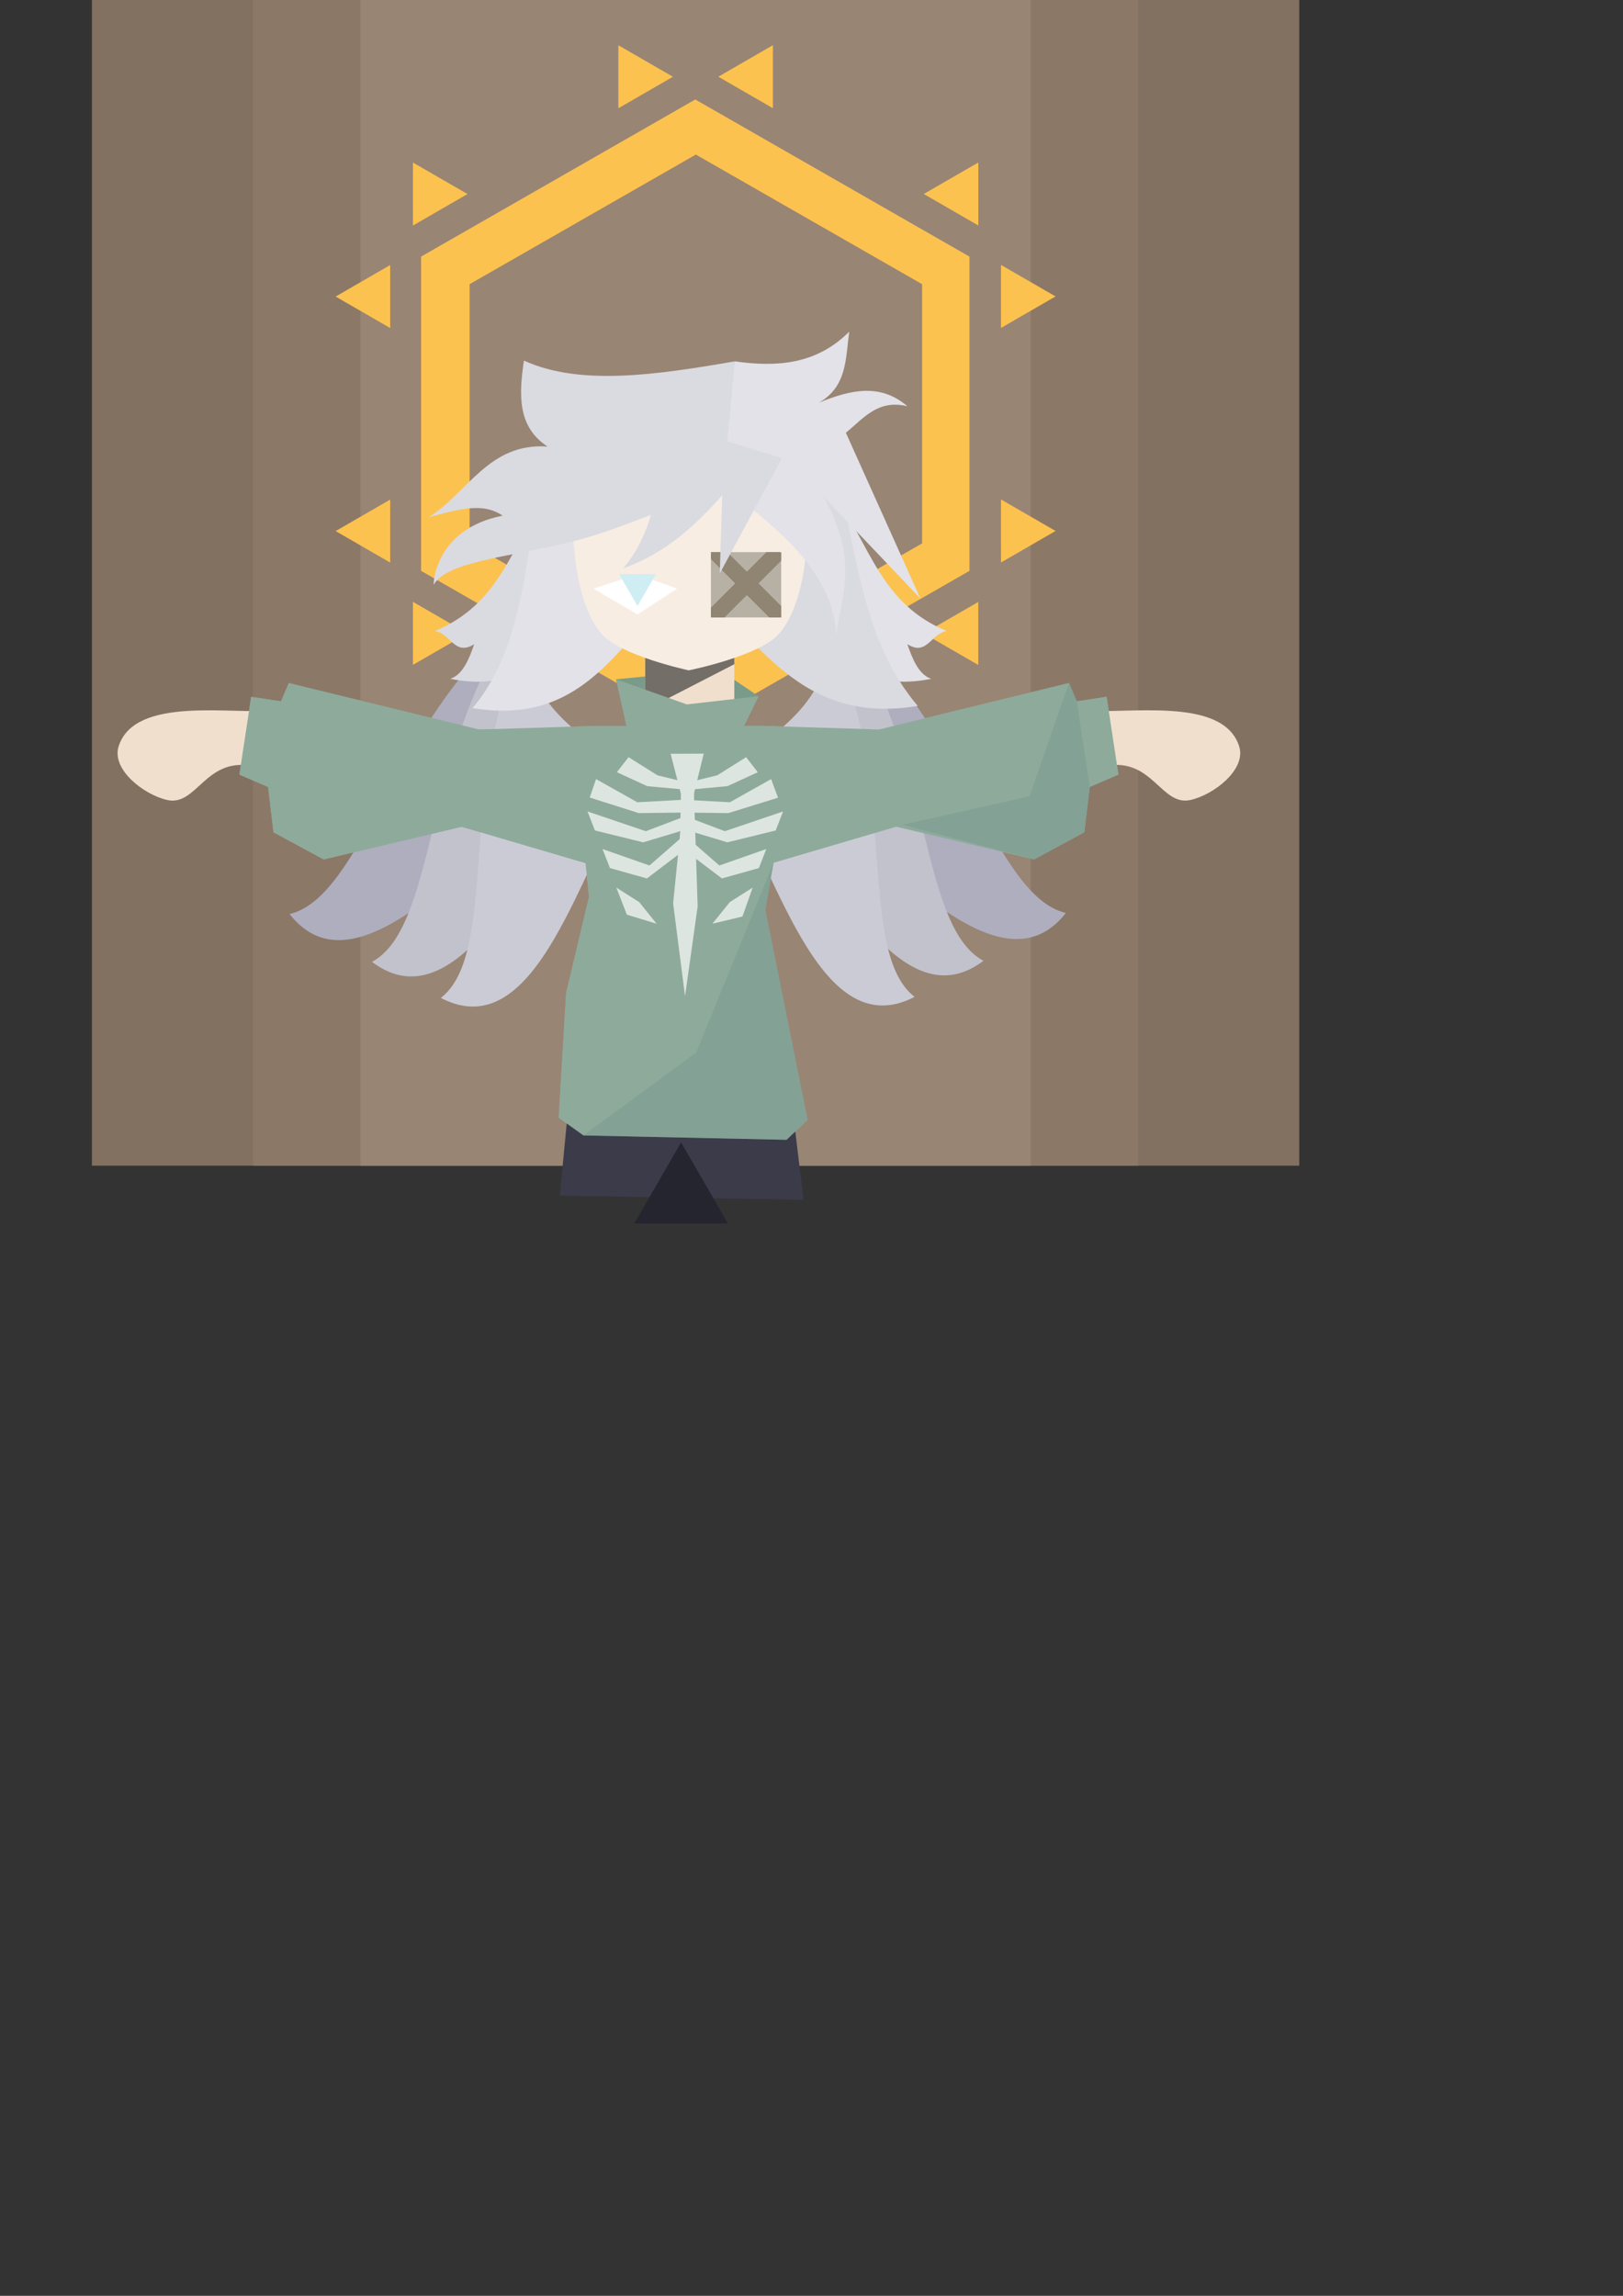 <?xml version="1.0" encoding="UTF-8" standalone="no"?>
<!-- Created with Inkscape (http://www.inkscape.org/) -->

<svg
   xmlns:dc="http://purl.org/dc/elements/1.1/"
   xmlns:cc="http://creativecommons.org/ns#"
   xmlns:rdf="http://www.w3.org/1999/02/22-rdf-syntax-ns#"
   xmlns:svg="http://www.w3.org/2000/svg"
   xmlns="http://www.w3.org/2000/svg"
   xmlns:sodipodi="http://sodipodi.sourceforge.net/DTD/sodipodi-0.dtd"
   xmlns:inkscape="http://www.inkscape.org/namespaces/inkscape"
   width="210mm"
   height="297mm"
   viewBox="0 0 210 297"
   version="1.1"
   id="svg8"
   inkscape:version="0.92.4 (5da689c313, 2019-01-14)"
   sodipodi:docname="drawing-1.svg">
  <rect x="0" y="0" width="210" height="297" fill="#333333" stroke="none"/>
  <defs
     id="defs2" />
  <sodipodi:namedview
     id="base"
     pagecolor="#ffffff"
     bordercolor="#666666"
     borderopacity="1.0"
     inkscape:pageopacity="0.0"
     inkscape:pageshadow="2"
     inkscape:zoom="0.98994949"
     inkscape:cx="197.40612"
     inkscape:cy="719.10535"
     inkscape:document-units="mm"
     inkscape:current-layer="layer2"
     showgrid="false"
     inkscape:window-width="2467"
     inkscape:window-height="1413"
     inkscape:window-x="84"
     inkscape:window-y="-9"
     inkscape:window-maximized="1"
     showguides="false" />
  <g
     inkscape:label="Layer 1"
     inkscape:groupmode="layer"
     id="layer1"
     style="display:inline" />
  <g
     inkscape:groupmode="layer"
     id="layer3"
     inkscape:label="Layer 3"
     style="display:inline" />
  <g
     inkscape:groupmode="layer"
     id="layer2"
     inkscape:label="Layer 2"
     style="display:inline">
    <rect
       style="fill:#827060;fill-rule:evenodd;stroke-width:0.265;fill-opacity:1"
       id="rect1234"
       width="156.219"
       height="159.426"
       x="11.893"
       y="-8.623"
       inkscape:export-xdpi="487.77667"
       inkscape:export-ydpi="487.77667" />
    <rect
       style="display:inline;fill:#8c7867;fill-opacity:1;fill-rule:evenodd;stroke-width:0.265"
       id="rect1234-4"
       width="114.525"
       height="159.426"
       x="32.741"
       y="-8.623" />
    <rect
       style="display:inline;fill:#998574;fill-opacity:1;fill-rule:evenodd;stroke-width:0.265"
       id="rect1234-4-3"
       width="86.729"
       height="159.426"
       x="46.639"
       y="-8.623" />
    <path
       sodipodi:type="star"
       style="opacity:1;fill:#fcc24f;fill-opacity:1;fill-rule:nonzero;stroke:none;stroke-width:5.264;stroke-linecap:square;stroke-linejoin:round;stroke-miterlimit:4;stroke-dasharray:none;stroke-dashoffset:44.031;stroke-opacity:1;paint-order:fill markers stroke"
       id="path1271"
       sodipodi:sides="6"
       sodipodi:cx="89.690125"
       sodipodi:cy="13.764228"
       sodipodi:r1="44.773865"
       sodipodi:r2="38.775303"
       sodipodi:arg1="-1.5707963"
       sodipodi:arg2="-1.0471976"
       inkscape:flatsided="true"
       inkscape:rounded="0"
       inkscape:randomized="0"
       d="m 89.69,-31.01 38.775,22.387 0,44.774 -38.775,22.387 -38.775,-22.387 1e-6,-44.774 z"
       inkscape:transform-center-x="2.5367493e-06"
       transform="matrix(0.915,0,0,0.908,7.895,41.026)" />
    <path
       style="display:inline;opacity:1;fill:#aeaebe;fill-opacity:1;fill-rule:nonzero;stroke:none;stroke-width:4.8;stroke-linecap:square;stroke-linejoin:round;stroke-miterlimit:4;stroke-dasharray:none;stroke-dashoffset:44.031;stroke-opacity:1;paint-order:fill markers stroke"
       inkscape:transform-center-x="4.1893668"
       inkscape:transform-center-y="-3.1443082"
       d="m 72.004,103.02 c -2.567,-7.208 -8.798,-12.887 -5.508,-22.538 -15.606,13.039 -19.702,35.549 -29.031,37.766 8.785,11.195 23.73,-8.51 34.539,-15.229 z"
       id="path1475-8-5-8"
       inkscape:connector-curvature="0"
       sodipodi:nodetypes="cccc" />
    <path
       sodipodi:type="star"
       style="display:inline;opacity:1;fill:#998574;fill-opacity:1;fill-rule:nonzero;stroke:none;stroke-width:6.386;stroke-linecap:square;stroke-linejoin:round;stroke-miterlimit:4;stroke-dasharray:none;stroke-dashoffset:44.031;stroke-opacity:1;paint-order:fill markers stroke"
       id="path1271-4"
       sodipodi:sides="6"
       sodipodi:cx="89.690125"
       sodipodi:cy="13.764228"
       sodipodi:r1="44.773865"
       sodipodi:r2="38.775303"
       sodipodi:arg1="-1.5707963"
       sodipodi:arg2="-1.0471976"
       inkscape:flatsided="true"
       inkscape:rounded="0"
       inkscape:randomized="0"
       d="m 89.69,-31.01 38.775,22.387 0,44.774 -38.775,22.387 -38.775,-22.387 1e-6,-44.774 z"
       inkscape:transform-center-x="2.1623743e-06"
       transform="matrix(0.755,0,0,0.749,22.321,43.222)" />
    <path
       style="display:inline;opacity:1;fill:#c2c2cd;fill-opacity:1;fill-rule:nonzero;stroke:none;stroke-width:4.8;stroke-linecap:square;stroke-linejoin:round;stroke-miterlimit:4;stroke-dasharray:none;stroke-dashoffset:44.031;stroke-opacity:1;paint-order:fill markers stroke"
       inkscape:transform-center-x="2.3965923"
       inkscape:transform-center-y="-1.9442003"
       d="m 77.603,100.851 c -4.331,-6.308 -11.81,-10.197 -11.108,-20.369 -11.737,16.607 -9.919,39.414 -18.365,43.952 11.364,8.565 20.751,-14.315 29.473,-23.583 z"
       id="path1475-8-8"
       inkscape:connector-curvature="0"
       sodipodi:nodetypes="cccc" />
    <path
       sodipodi:type="star"
       style="display:inline;opacity:1;fill:#fcc24f;fill-opacity:1;fill-rule:nonzero;stroke:none;stroke-width:4.8;stroke-linecap:square;stroke-linejoin:round;stroke-miterlimit:4;stroke-dasharray:none;stroke-dashoffset:44.031;stroke-opacity:1;paint-order:fill markers stroke"
       id="path1288-6-3-0"
       sodipodi:sides="3"
       sodipodi:cx="67.374252"
       sodipodi:cy="23.061756"
       sodipodi:r1="4.7076631"
       sodipodi:r2="4.0769558"
       sodipodi:arg1="-2.3561945"
       sodipodi:arg2="-1.3089969"
       inkscape:flatsided="true"
       inkscape:rounded="0"
       inkscape:randomized="0"
       d="m 64.045,19.733 7.876,2.11 -5.766,5.766 z"
       transform="rotate(-165,99.675,48.763)"
       inkscape:transform-center-x="10.677836"
       inkscape:transform-center-y="9.0714274" />
    <path
       style="display:inline;opacity:1;fill:#8eaa9b;fill-opacity:1;fill-rule:nonzero;stroke:none;stroke-width:11.265;stroke-linecap:square;stroke-linejoin:round;stroke-miterlimit:4;stroke-dasharray:none;stroke-dashoffset:44.031;stroke-opacity:1;paint-order:fill markers stroke"
       d="m 138.314,88.36 -24.586,6.012 -15.026,-0.469 -21.72,0.005 -15.027,0.469 -24.585,-6.012 -1.009,2.366 -3.862,-0.586 -1.527,10.062 3.716,1.603 0.7,5.86 6.491,3.51 17.847,-4.228 16.037,4.718 0.446,4.365 -2.958,12.409 -0.963,16.156 3.201,2.288 26.279,0.567 2.712,-2.569 -3.828,-19.062 -1.636,-8.146 1.077,-6.061 15.864,-4.667 17.848,4.228 6.491,-3.51 0.7,-5.86 3.716,-1.603 -1.527,-10.062 -3.862,0.586 z"
       id="path853-2"
       inkscape:connector-curvature="0" />
    <path
       style="display:inline;opacity:1;fill:#cbcbd6;fill-opacity:1;fill-rule:nonzero;stroke:none;stroke-width:4.8;stroke-linecap:square;stroke-linejoin:round;stroke-miterlimit:4;stroke-dasharray:none;stroke-dashoffset:44.031;stroke-opacity:1;paint-order:fill markers stroke"
       inkscape:transform-center-x="1.1551483"
       inkscape:transform-center-y="-0.97260028"
       d="m 82.201,100.962 c -5.315,-5.503 -13.336,-8.101 -14.327,-18.249 -8.825,18.321 -3.256,40.513 -10.835,46.386 12.625,6.565 18.094,-17.554 25.162,-28.138 z"
       id="path1475-80"
       inkscape:connector-curvature="0"
       sodipodi:nodetypes="cccc" />
    <path
       style="display:inline;opacity:1;fill:#aeaebe;fill-opacity:1;fill-rule:nonzero;stroke:none;stroke-width:4.8;stroke-linecap:square;stroke-linejoin:round;stroke-miterlimit:4;stroke-dasharray:none;stroke-dashoffset:44.031;stroke-opacity:1;paint-order:fill markers stroke"
       inkscape:transform-center-x="-4.1893658"
       inkscape:transform-center-y="-3.1443082"
       d="m 103.374,102.882 c 2.567,-7.208 8.798,-12.887 5.508,-22.538 15.606,13.039 19.702,35.549 29.031,37.766 -8.785,11.195 -23.73,-8.51 -34.539,-15.229 z"
       id="path1475-8-5"
       inkscape:connector-curvature="0"
       sodipodi:nodetypes="cccc" />
    <path
       style="display:inline;opacity:1;fill:#c2c2cd;fill-opacity:1;fill-rule:nonzero;stroke:none;stroke-width:4.8;stroke-linecap:square;stroke-linejoin:round;stroke-miterlimit:4;stroke-dasharray:none;stroke-dashoffset:44.031;stroke-opacity:1;paint-order:fill markers stroke"
       inkscape:transform-center-x="-2.3965908"
       inkscape:transform-center-y="-1.9442003"
       d="m 97.774,100.713 c 4.331,-6.308 11.81,-10.197 11.108,-20.369 11.737,16.607 9.919,39.414 18.365,43.952 -11.364,8.565 -20.751,-14.315 -29.473,-23.583 z"
       id="path1475-8"
       inkscape:connector-curvature="0"
       sodipodi:nodetypes="cccc" />
    <path
       style="opacity:1;fill:#cbcbd6;fill-opacity:1;fill-rule:nonzero;stroke:none;stroke-width:4.8;stroke-linecap:square;stroke-linejoin:round;stroke-miterlimit:4;stroke-dasharray:none;stroke-dashoffset:44.031;stroke-opacity:1;paint-order:fill markers stroke"
       inkscape:transform-center-x="-1.1551463"
       inkscape:transform-center-y="-0.97260028"
       d="m 93.177,100.824 c 5.315,-5.503 13.336,-8.101 14.327,-18.249 8.825,18.321 3.256,40.513 10.835,46.386 -12.625,6.565 -18.094,-17.554 -25.162,-28.138 z"
       id="path1475"
       inkscape:connector-curvature="0"
       sodipodi:nodetypes="cccc" />
    <path
       style="display:inline;opacity:1;fill:#e2e2e8;fill-opacity:1;fill-rule:nonzero;stroke:none;stroke-width:4.8;stroke-linecap:square;stroke-linejoin:round;stroke-miterlimit:4;stroke-dasharray:none;stroke-dashoffset:44.031;stroke-opacity:1;paint-order:fill markers stroke"
       inkscape:transform-center-x="-1.6941618"
       inkscape:transform-center-y="-1.533487"
       d="m 107.564,63.169 -5.312,20.938 c 6.654,1.149 10.275,5.352 18.254,3.704 -1.661,-0.498 -2.512,-2.751 -3.101,-4.475 2.503,1.576 2.988,-1.284 5.062,-1.71 -8.4,-3.534 -9.658,-10.478 -14.903,-18.458 z"
       id="path895-4"
       inkscape:connector-curvature="0"
       sodipodi:nodetypes="cccccc" />
    <path
       sodipodi:type="star"
       style="display:inline;opacity:1;fill:#fcc24f;fill-opacity:1;fill-rule:nonzero;stroke:none;stroke-width:4.8;stroke-linecap:square;stroke-linejoin:round;stroke-miterlimit:4;stroke-dasharray:none;stroke-dashoffset:44.031;stroke-opacity:1;paint-order:fill markers stroke"
       id="path1288-6-3-0-4"
       sodipodi:sides="3"
       sodipodi:cx="67.374252"
       sodipodi:cy="23.061756"
       sodipodi:r1="4.7076631"
       sodipodi:r2="4.0769558"
       sodipodi:arg1="-2.3561945"
       sodipodi:arg2="-1.3089969"
       inkscape:flatsided="true"
       inkscape:rounded="0"
       inkscape:randomized="0"
       d="m 64.045,19.733 7.876,2.11 -5.766,5.766 z"
       transform="matrix(0.966,-0.259,-0.259,-0.966,-3.326,121.663)"
       inkscape:transform-center-x="-10.677836"
       inkscape:transform-center-y="9.0714274" />
    <path
       style="opacity:1;fill:#dadae1;fill-opacity:1;fill-rule:nonzero;stroke:none;stroke-width:4.8;stroke-linecap:square;stroke-linejoin:round;stroke-miterlimit:4;stroke-dasharray:none;stroke-dashoffset:44.031;stroke-opacity:1;paint-order:fill markers stroke"
       inkscape:transform-center-x="1.6941599"
       inkscape:transform-center-y="-1.533487"
       d="m 71.195,63.169 5.312,20.938 c -6.654,1.149 -10.275,5.352 -18.254,3.704 1.661,-0.498 2.512,-2.751 3.101,-4.475 -2.503,1.576 -2.988,-1.284 -5.062,-1.71 8.4,-3.534 9.658,-10.478 14.903,-18.458 z"
       id="path895"
       inkscape:connector-curvature="0"
       sodipodi:nodetypes="cccccc" />
    <path
       style="display:inline;opacity:1;fill:#dadae1;fill-opacity:1;fill-rule:nonzero;stroke:none;stroke-width:4.8;stroke-linecap:square;stroke-linejoin:round;stroke-miterlimit:4;stroke-dasharray:none;stroke-dashoffset:44.031;stroke-opacity:1;paint-order:fill markers stroke"
       inkscape:transform-center-x="3.1268527"
       inkscape:transform-center-y="1.2107879"
       d="M 118.749,91.321 C 111.456,82.797 110.792,70.961 107.831,58.755 L 86.454,72.413 c 10.935,8.53 15.834,21.636 32.295,18.909 z"
       id="path877-3"
       inkscape:connector-curvature="0"
       sodipodi:nodetypes="cccc" />
    <path
       style="opacity:1;fill:#e2e2e8;fill-opacity:1;fill-rule:nonzero;stroke:none;stroke-width:4.8;stroke-linecap:square;stroke-linejoin:round;stroke-miterlimit:4;stroke-dasharray:none;stroke-dashoffset:44.031;stroke-opacity:1;paint-order:fill markers stroke"
       inkscape:transform-center-x="-3.12686"
       inkscape:transform-center-y="1.2107881"
       d="m 61.137,91.599 c 7.293,-8.524 6.751,-21.624 9.713,-33.83 L 92.226,71.427 C 81.291,79.957 77.599,94.327 61.137,91.599 Z"
       id="path877"
       inkscape:connector-curvature="0"
       sodipodi:nodetypes="cccc" />
    <path
       style="opacity:1;fill:#f1dfcd;fill-opacity:1;fill-rule:nonzero;stroke:none;stroke-width:11.265;stroke-linecap:square;stroke-linejoin:round;stroke-miterlimit:4;stroke-dasharray:none;stroke-dashoffset:44.031;stroke-opacity:1;paint-order:fill markers stroke"
       inkscape:transform-center-x="-0.30471263"
       inkscape:transform-center-y="2.6515044"
       d="m 35.656,91.893 -3.089,7.187 c -6.033,-1.087 -7.117,5.289 -10.952,4.408 -3.033,-0.697 -7.202,-3.948 -6.27,-6.918 2.08,-6.629 14.818,-4.07 20.312,-4.677 z"
       id="path867"
       inkscape:connector-curvature="0"
       sodipodi:nodetypes="ccaac" />
    <path
       style="fill:#7a9b89;fill-opacity:1;fill-rule:evenodd;stroke-width:0.265"
       d="m 79.707,87.878 5.625,-0.549 8.77,0.013 4.05,2.724 L 95.045,96.478 81.512,96.011 Z"
       id="rect847"
       inkscape:connector-curvature="0"
       sodipodi:nodetypes="ccccccc" />
    <rect
       style="fill:#f1dfcd;fill-opacity:1;fill-rule:evenodd;stroke-width:0.265"
       id="rect842"
       width="11.528"
       height="26.154"
       x="83.483"
       y="65.705" />
    <path
       style="opacity:1;fill:#736e67;fill-opacity:1;fill-rule:nonzero;stroke:none;stroke-width:11.265;stroke-linecap:square;stroke-linejoin:round;stroke-miterlimit:4;stroke-dasharray:none;stroke-dashoffset:44.031;stroke-opacity:1;paint-order:fill markers stroke"
       inkscape:transform-center-x="0.11811851"
       inkscape:transform-center-y="2.0710692"
       d="m 83.483,91.859 2e-6,-26.154 H 95.011 v 20.222 z"
       id="path850"
       inkscape:connector-curvature="0"
       sodipodi:nodetypes="ccccc" />
    <path
       style="fill:#f7ede2;fill-opacity:1;fill-rule:evenodd;stroke-width:0.265"
       d="m 74.347,59.766 h 29.921 c 0,0 1.819,16.139 -3.467,22.218 -2.523,2.901 -11.686,4.738 -11.686,4.738 0,0 -8.868,-1.9 -11.301,-4.738 -5.236,-6.108 -3.467,-22.218 -3.467,-22.218 z"
       id="rect836"
       inkscape:connector-curvature="0"
       sodipodi:nodetypes="ccscsc" />
    <g
       id="g1126"
       transform="translate(-3.137,3.022)">
      <rect
         y="68.405"
         x="95.127"
         height="8.452"
         width="9.087"
         id="rect940"
         style="fill:#b7b1a5;fill-opacity:1;fill-rule:evenodd;stroke-width:0.265" />
      <path
         inkscape:connector-curvature="0"
         id="rect940-4"
         d="m 95.127,68.405 v 0.911 l 3.133,3.133 -3.133,3.133 v 1.275 h 1.749 l 2.896,-2.896 2.896,2.896 h 1.546 v -1.478 l -2.93,-2.931 2.93,-2.93 v -1.023 l -0.09,-0.09 h -1.82 l -2.532,2.532 -2.532,-2.532 z"
         style="display:inline;fill:#8f8572;fill-opacity:1;fill-rule:evenodd;stroke-width:0.265" />
    </g>
    <path
       style="fill:#e2e2e8;fill-opacity:1;fill-rule:evenodd;stroke-width:0.265"
       d="m 95.076,46.745 c 5.435,0.781 10.587,0.399 14.805,-3.839 -0.472,3.405 -0.246,7.096 -3.924,9.19 3.989,-1.636 7.912,-2.596 11.447,0.458 -3.854,-0.932 -5.699,1.605 -7.958,3.426 l 9.642,21.444 -12.558,-13.204 c 4.649,8.287 2.358,12.636 1.676,17.898 -0.361,-6.702 -5.27,-11.806 -11.245,-16.535 l -4.768,-2.175 z"
       id="rect874"
       inkscape:connector-curvature="0"
       sodipodi:nodetypes="ccccccccccc" />
    <path
       style="opacity:1;fill:#8eaa9b;fill-opacity:1;fill-rule:nonzero;stroke:none;stroke-width:11.265;stroke-linecap:square;stroke-linejoin:round;stroke-miterlimit:4;stroke-dasharray:none;stroke-dashoffset:44.031;stroke-opacity:1;paint-order:fill markers stroke"
       inkscape:transform-center-x="-0.59058683"
       inkscape:transform-center-y="1.366604"
       d="m 81.512,96.011 -1.805,-8.134 9.16,3.249 9.285,-1.061 -3.107,6.412 z"
       id="path844"
       inkscape:connector-curvature="0"
       sodipodi:nodetypes="cccccc" />
    <path
       style="opacity:1;fill:#8eaa9b;fill-opacity:1;fill-rule:nonzero;stroke:none;stroke-width:11.265;stroke-linecap:square;stroke-linejoin:round;stroke-miterlimit:4;stroke-dasharray:none;stroke-dashoffset:44.031;stroke-opacity:1;paint-order:fill markers stroke"
       inkscape:transform-center-x="2.4864795"
       inkscape:transform-center-y="0.67740069"
       d="m 96.717,130.616 -19.771,-7.372 -2.653,-25.972 2.689,-3.364 21.72,-0.005 3.906,3.552 z"
       id="path853"
       inkscape:connector-curvature="0"
       sodipodi:nodetypes="ccccccc" />
    <path
       style="fill:#3b3b4a;fill-opacity:1;fill-rule:evenodd;stroke-width:0.265"
       d="m 73.766,140.781 h 28.464 l 1.737,14.433 -31.538,-0.535 z"
       id="rect1236"
       inkscape:connector-curvature="0"
       sodipodi:nodetypes="ccccc" />
    <path
       style="opacity:1;fill:#8eaa9b;fill-opacity:1;fill-rule:nonzero;stroke:none;stroke-width:11.265;stroke-linecap:square;stroke-linejoin:round;stroke-miterlimit:4;stroke-dasharray:none;stroke-dashoffset:44.031;stroke-opacity:1;paint-order:fill markers stroke"
       inkscape:transform-center-x="-0.013064374"
       inkscape:transform-center-y="-4.3708629"
       d="m 76.634,114.256 21.805,0.545 2.213,11.022 3.828,19.062 -2.712,2.569 -26.278,-0.567 -3.201,-2.288 0.963,-16.155 z"
       id="path856"
       inkscape:connector-curvature="0"
       sodipodi:nodetypes="ccccccccc" />
    <path
       style="opacity:1;fill:#8eaa9b;fill-opacity:1;fill-rule:nonzero;stroke:none;stroke-width:11.265;stroke-linecap:square;stroke-linejoin:round;stroke-miterlimit:4;stroke-dasharray:none;stroke-dashoffset:44.031;stroke-opacity:1;paint-order:fill markers stroke"
       inkscape:transform-center-x="-1.6628945"
       inkscape:transform-center-y="-0.2728307"
       d="M 76.982,93.908 86.707,114.889 58.885,106.705 61.955,94.377 Z"
       id="path859"
       inkscape:connector-curvature="0"
       sodipodi:nodetypes="ccccc" />
    <path
       style="opacity:1;fill:#8eaa9b;fill-opacity:1;fill-rule:nonzero;stroke:none;stroke-width:11.265;stroke-linecap:square;stroke-linejoin:round;stroke-miterlimit:4;stroke-dasharray:none;stroke-dashoffset:44.031;stroke-opacity:1;paint-order:fill markers stroke"
       inkscape:transform-center-x="-3.4309641"
       inkscape:transform-center-y="0.53689503"
       d="m 66.839,105.268 -24.96,5.913 -6.491,-3.51 -0.7,-5.86 -3.716,-1.603 1.527,-10.063 3.862,0.586 1.009,-2.366 24.585,6.012 z"
       id="path862"
       inkscape:connector-curvature="0"
       sodipodi:nodetypes="cccccccccc" />
    <path
       style="opacity:1;fill:#f1dfcd;fill-opacity:1;fill-rule:nonzero;stroke:none;stroke-width:11.265;stroke-linecap:square;stroke-linejoin:round;stroke-miterlimit:4;stroke-dasharray:none;stroke-dashoffset:44.031;stroke-opacity:1;paint-order:fill markers stroke"
       inkscape:transform-center-x="0.30471274"
       inkscape:transform-center-y="2.6515044"
       d="m 140.028,91.889 3.089,7.187 c 6.033,-1.087 7.117,5.289 10.952,4.408 3.033,-0.697 7.202,-3.948 6.27,-6.918 -2.08,-6.629 -14.818,-4.07 -20.312,-4.677 z"
       id="path867-2"
       inkscape:connector-curvature="0"
       sodipodi:nodetypes="ccaac" />
    <path
       style="opacity:1;fill:#8eaa9b;fill-opacity:1;fill-rule:nonzero;stroke:none;stroke-width:11.265;stroke-linecap:square;stroke-linejoin:round;stroke-miterlimit:4;stroke-dasharray:none;stroke-dashoffset:44.031;stroke-opacity:1;paint-order:fill markers stroke"
       inkscape:transform-center-x="1.6628946"
       inkscape:transform-center-y="-0.2728307"
       d="m 98.702,93.903 -9.726,20.982 27.823,-8.184 -3.07,-12.329 z"
       id="path859-0"
       inkscape:connector-curvature="0"
       sodipodi:nodetypes="ccccc" />
    <path
       style="fill:#dde5e1;fill-opacity:1;fill-rule:evenodd;stroke-width:0.265"
       d="m 88.449,103.458 1.387,0.439 0.434,13.363 -1.635,11.619 -1.539,-12.02 z"
       id="rect865"
       inkscape:connector-curvature="0"
       sodipodi:nodetypes="cccccc" />
    <path
       style="opacity:1;fill:#8eaa9b;fill-opacity:1;fill-rule:nonzero;stroke:none;stroke-width:11.265;stroke-linecap:square;stroke-linejoin:round;stroke-miterlimit:4;stroke-dasharray:none;stroke-dashoffset:44.031;stroke-opacity:1;paint-order:fill markers stroke"
       inkscape:transform-center-x="3.4309642"
       inkscape:transform-center-y="0.53689503"
       d="m 108.845,105.263 24.96,5.913 6.491,-3.51 0.7,-5.86 3.716,-1.603 -1.527,-10.063 -3.862,0.586 -1.009,-2.366 -24.585,6.012 z"
       id="path862-7"
       inkscape:connector-curvature="0"
       sodipodi:nodetypes="cccccccccc" />
    <path
       style="opacity:1;fill:#dde5e1;fill-opacity:1;fill-rule:nonzero;stroke:none;stroke-width:11.265;stroke-linecap:square;stroke-linejoin:round;stroke-miterlimit:4;stroke-dasharray:none;stroke-dashoffset:44.031;stroke-opacity:1;paint-order:fill markers stroke"
       inkscape:transform-center-x="-0.68160054"
       inkscape:transform-center-y="-0.10022736"
       d="m 91.057,97.497 -1.248,5.092 -0.026,7.935 -0.807,2.235 -1,-3.006 0.126,-7.064 -1.331,-5.178 z"
       id="path955"
       inkscape:connector-curvature="0"
       sodipodi:nodetypes="cccccccc" />
    <path
       style="opacity:1;fill:#dde5e1;fill-opacity:1;fill-rule:nonzero;stroke:none;stroke-width:11.265;stroke-linecap:square;stroke-linejoin:round;stroke-miterlimit:4;stroke-dasharray:none;stroke-dashoffset:44.031;stroke-opacity:1;paint-order:fill markers stroke"
       inkscape:transform-center-x="-0.35565414"
       inkscape:transform-center-y="-0.8032007"
       d="m 89.809,101.456 -0.875,0.725 -5.194,-0.481 -3.921,-1.802 1.507,-1.944 3.742,2.345 z"
       id="path958"
       inkscape:connector-curvature="0"
       sodipodi:nodetypes="ccccccc" />
    <path
       style="display:inline;opacity:1;fill:#dde5e1;fill-opacity:1;fill-rule:nonzero;stroke:none;stroke-width:11.265;stroke-linecap:square;stroke-linejoin:round;stroke-miterlimit:4;stroke-dasharray:none;stroke-dashoffset:44.031;stroke-opacity:1;paint-order:fill markers stroke"
       inkscape:transform-center-x="0.35565414"
       inkscape:transform-center-y="-0.8032007"
       d="m 88.059,101.456 0.875,0.725 5.194,-0.481 3.921,-1.802 -1.507,-1.944 -3.742,2.345 z"
       id="path958-3"
       inkscape:connector-curvature="0"
       sodipodi:nodetypes="ccccccc" />
    <path
       style="display:inline;opacity:1;fill:#dde5e1;fill-opacity:1;fill-rule:nonzero;stroke:none;stroke-width:11.265;stroke-linecap:square;stroke-linejoin:round;stroke-miterlimit:4;stroke-dasharray:none;stroke-dashoffset:44.031;stroke-opacity:1;paint-order:fill markers stroke"
       inkscape:transform-center-x="-0.35565414"
       inkscape:transform-center-y="-0.8032007"
       d="m 88.449,103.458 -0.174,1.66 -5.626,0.069 -6.346,-2.013 0.822,-2.384 5.339,2.996 z"
       id="path958-4"
       inkscape:connector-curvature="0"
       sodipodi:nodetypes="ccccccc" />
    <path
       style="display:inline;opacity:1;fill:#dde5e1;fill-opacity:1;fill-rule:nonzero;stroke:none;stroke-width:11.265;stroke-linecap:square;stroke-linejoin:round;stroke-miterlimit:4;stroke-dasharray:none;stroke-dashoffset:44.031;stroke-opacity:1;paint-order:fill markers stroke"
       inkscape:transform-center-x="0.35565414"
       inkscape:transform-center-y="-0.8032007"
       d="m 88.449,103.458 0.174,1.66 5.626,0.069 6.417,-1.99 -0.892,-2.408 -5.339,2.996 z"
       id="path958-4-5"
       inkscape:connector-curvature="0"
       sodipodi:nodetypes="ccccccc" />
    <path
       style="display:inline;opacity:1;fill:#dde5e1;fill-opacity:1;fill-rule:nonzero;stroke:none;stroke-width:11.265;stroke-linecap:square;stroke-linejoin:round;stroke-miterlimit:4;stroke-dasharray:none;stroke-dashoffset:44.031;stroke-opacity:1;paint-order:fill markers stroke"
       inkscape:transform-center-x="-0.37676114"
       inkscape:transform-center-y="-0.5294757"
       d="m 88.67,105.591 0.352,1.632 -5.797,1.746 -6.249,-1.533 -0.96,-2.462 7.542,2.555 z"
       id="path958-4-4"
       inkscape:connector-curvature="0"
       sodipodi:nodetypes="ccccccc" />
    <path
       style="display:inline;opacity:1;fill:#dde5e1;fill-opacity:1;fill-rule:nonzero;stroke:none;stroke-width:11.265;stroke-linecap:square;stroke-linejoin:round;stroke-miterlimit:4;stroke-dasharray:none;stroke-dashoffset:44.031;stroke-opacity:1;paint-order:fill markers stroke"
       inkscape:transform-center-x="0.37676114"
       inkscape:transform-center-y="-0.5294757"
       d="m 88.67,105.591 -0.352,1.632 5.797,1.746 6.249,-1.533 0.96,-2.462 -7.542,2.555 z"
       id="path958-4-4-2"
       inkscape:connector-curvature="0"
       sodipodi:nodetypes="ccccccc" />
    <path
       style="display:inline;opacity:1;fill:#dde5e1;fill-opacity:1;fill-rule:nonzero;stroke:none;stroke-width:11.265;stroke-linecap:square;stroke-linejoin:round;stroke-miterlimit:4;stroke-dasharray:none;stroke-dashoffset:44.031;stroke-opacity:1;paint-order:fill markers stroke"
       inkscape:transform-center-x="-0.37676114"
       inkscape:transform-center-y="-0.5294757"
       d="m 88.203,108.325 0.352,1.632 -4.852,3.684 -4.784,-1.344 -0.96,-2.462 6.077,2.13 z"
       id="path958-4-4-8"
       inkscape:connector-curvature="0"
       sodipodi:nodetypes="ccccccc" />
    <path
       style="display:inline;opacity:1;fill:#dde5e1;fill-opacity:1;fill-rule:nonzero;stroke:none;stroke-width:11.265;stroke-linecap:square;stroke-linejoin:round;stroke-miterlimit:4;stroke-dasharray:none;stroke-dashoffset:44.031;stroke-opacity:1;paint-order:fill markers stroke"
       inkscape:transform-center-x="0.37676114"
       inkscape:transform-center-y="-0.5294757"
       d="m 88.907,108.325 -0.352,1.632 4.852,3.684 4.784,-1.344 0.96,-2.462 -6.077,2.13 z"
       id="path958-4-4-8-2"
       inkscape:connector-curvature="0"
       sodipodi:nodetypes="ccccccc" />
    <path
       style="fill:#dadae1;fill-opacity:1;fill-rule:evenodd;stroke-width:0.265"
       d="m 67.792,46.648 c 7.282,3.328 17.214,1.837 27.284,0.097 l -1.622,17.321 c -4.747,0.124 -11.651,3.966 -18.783,5.829 -8.312,2.171 -16.689,2.591 -18.574,5.76 0,0 0.046,-7.185 8.931,-8.944 -2.654,-1.871 -6.146,-0.674 -9.547,0.194 5.043,-3.16 7.777,-9.679 15.366,-9.135 -3.938,-2.572 -3.696,-6.77 -3.057,-11.122 z"
       id="rect868"
       inkscape:connector-curvature="0"
       sodipodi:nodetypes="cccsccccc" />
    <path
       style="opacity:1;fill:#ffffff;fill-opacity:1;fill-rule:nonzero;stroke:none;stroke-width:4.8;stroke-linecap:square;stroke-linejoin:round;stroke-miterlimit:4;stroke-dasharray:none;stroke-dashoffset:44.031;stroke-opacity:1;paint-order:fill markers stroke"
       d="m 82.487,74.286 -5.688,1.869 5.688,3.334 5.129,-3.334 z"
       id="path1150"
       inkscape:connector-curvature="0"
       sodipodi:nodetypes="ccccc" />
    <path
       style="opacity:1;fill:#dadae1;fill-opacity:1;fill-rule:nonzero;stroke:none;stroke-width:4.8;stroke-linecap:square;stroke-linejoin:round;stroke-miterlimit:4;stroke-dasharray:none;stroke-dashoffset:44.031;stroke-opacity:1;paint-order:fill markers stroke"
       d="m 80.641,73.524 c 4.472,-5.251 4.524,-12.271 6.02,-18.712 l 14.518,4.451 -8.049,14.923 0.325,-10.119 c -3.223,3.586 -7.016,7.374 -12.814,9.458 z"
       id="path871"
       inkscape:connector-curvature="0"
       sodipodi:nodetypes="cccccc"
       inkscape:transform-center-y="2.3844356e-06" />
    <path
       style="opacity:1;fill:#709387;fill-opacity:0.359;fill-rule:nonzero;stroke:none;stroke-width:4.8;stroke-linecap:square;stroke-linejoin:round;stroke-miterlimit:4;stroke-dasharray:none;stroke-dashoffset:44.031;stroke-opacity:1;paint-order:fill markers stroke"
       inkscape:transform-center-x="-0.90203335"
       inkscape:transform-center-y="-0.90595573"
       d="m 100.093,111.615 -1.077,6.061 5.464,27.209 -2.712,2.569 -26.278,-0.567 14.596,-10.726 z"
       id="path1225"
       inkscape:connector-curvature="0"
       sodipodi:nodetypes="ccccccc" />
    <path
       style="opacity:1;fill:#709387;fill-opacity:0.359;fill-rule:nonzero;stroke:none;stroke-width:4.8;stroke-linecap:square;stroke-linejoin:round;stroke-miterlimit:4;stroke-dasharray:none;stroke-dashoffset:44.031;stroke-opacity:1;paint-order:fill markers stroke"
       inkscape:transform-center-x="-0.10022431"
       inkscape:transform-center-y="1.1827307"
       d="m 133.805,111.176 -17.006,-4.476 16.409,-3.681 5.106,-14.66 1.009,2.366 1.673,11.079 -0.7,5.86 z"
       id="path1228"
       inkscape:connector-curvature="0"
       sodipodi:nodetypes="cccccccc" />
    <path
       sodipodi:type="star"
       style="opacity:1;fill:#25252f;fill-opacity:1;fill-rule:nonzero;stroke:none;stroke-width:4.8;stroke-linecap:square;stroke-linejoin:round;stroke-miterlimit:4;stroke-dasharray:none;stroke-dashoffset:44.031;stroke-opacity:1;paint-order:fill markers stroke"
       id="path1239"
       sodipodi:sides="3"
       sodipodi:cx="88.126587"
       sodipodi:cy="154.77778"
       sodipodi:r1="6.9931979"
       sodipodi:r2="3.496599"
       sodipodi:arg1="-1.5707963"
       sodipodi:arg2="-0.52359878"
       inkscape:flatsided="true"
       inkscape:rounded="0"
       inkscape:randomized="0"
       d="m 88.127,147.785 6.056,10.49 -12.113,0 z"
       inkscape:transform-center-x="1.1464286e-06"
       inkscape:transform-center-y="-1.7483014" />
    <path
       sodipodi:type="star"
       style="opacity:1;fill:#fcc24f;fill-opacity:1;fill-rule:nonzero;stroke:none;stroke-width:4.8;stroke-linecap:square;stroke-linejoin:round;stroke-miterlimit:4;stroke-dasharray:none;stroke-dashoffset:44.031;stroke-opacity:1;paint-order:fill markers stroke"
       id="path1288"
       sodipodi:sides="3"
       sodipodi:cx="67.374252"
       sodipodi:cy="23.061756"
       sodipodi:r1="4.7076631"
       sodipodi:r2="4.0769558"
       sodipodi:arg1="-2.3561945"
       sodipodi:arg2="-1.3089969"
       inkscape:flatsided="true"
       inkscape:rounded="0"
       inkscape:randomized="0"
       d="m 64.045,19.733 7.876,2.11 -5.766,5.766 z"
       transform="rotate(15,53.828,-19.939)"
       inkscape:transform-center-x="-10.677827"
       inkscape:transform-center-y="-9.0714286" />
    <path
       sodipodi:type="star"
       style="display:inline;opacity:1;fill:#fcc24f;fill-opacity:1;fill-rule:nonzero;stroke:none;stroke-width:4.8;stroke-linecap:square;stroke-linejoin:round;stroke-miterlimit:4;stroke-dasharray:none;stroke-dashoffset:44.031;stroke-opacity:1;paint-order:fill markers stroke"
       id="path1288-1"
       sodipodi:sides="3"
       sodipodi:cx="67.374252"
       sodipodi:cy="23.061756"
       sodipodi:r1="4.7076631"
       sodipodi:r2="4.0769558"
       sodipodi:arg1="-2.3561945"
       sodipodi:arg2="-1.3089969"
       inkscape:flatsided="true"
       inkscape:rounded="0"
       inkscape:randomized="0"
       d="m 64.045,19.733 7.876,2.11 -5.766,5.766 z"
       transform="matrix(-0.966,0.259,0.259,0.966,107.245,-1.365)"
       inkscape:transform-center-x="0.92248926"
       inkscape:transform-center-y="0.81754431" />
    <path
       sodipodi:type="star"
       style="display:inline;opacity:1;fill:#fcc24f;fill-opacity:1;fill-rule:nonzero;stroke:none;stroke-width:4.8;stroke-linecap:square;stroke-linejoin:round;stroke-miterlimit:4;stroke-dasharray:none;stroke-dashoffset:44.031;stroke-opacity:1;paint-order:fill markers stroke"
       id="path1288-6"
       sodipodi:sides="3"
       sodipodi:cx="67.374252"
       sodipodi:cy="23.061756"
       sodipodi:r1="4.7076631"
       sodipodi:r2="4.0769558"
       sodipodi:arg1="-2.3561945"
       sodipodi:arg2="-1.3089969"
       inkscape:flatsided="true"
       inkscape:rounded="0"
       inkscape:randomized="0"
       d="m 64.045,19.733 7.876,2.11 -5.766,5.766 z"
       transform="rotate(75,91.072,36.222)"
       inkscape:transform-center-x="-11.429628"
       inkscape:transform-center-y="3.6923159" />
    <path
       sodipodi:type="star"
       style="display:inline;opacity:1;fill:#fcc24f;fill-opacity:1;fill-rule:nonzero;stroke:none;stroke-width:4.8;stroke-linecap:square;stroke-linejoin:round;stroke-miterlimit:4;stroke-dasharray:none;stroke-dashoffset:44.031;stroke-opacity:1;paint-order:fill markers stroke"
       id="path1288-1-2"
       sodipodi:sides="3"
       sodipodi:cx="67.374252"
       sodipodi:cy="23.061756"
       sodipodi:r1="4.7076631"
       sodipodi:r2="4.0769558"
       sodipodi:arg1="-2.3561945"
       sodipodi:arg2="-1.3089969"
       inkscape:flatsided="true"
       inkscape:rounded="0"
       inkscape:randomized="0"
       d="m 64.045,19.733 7.876,2.11 -5.766,5.766 z"
       transform="matrix(-0.707,-0.707,-0.707,0.707,146.303,41.259)"
       inkscape:transform-center-x="-0.59611563"
       inkscape:transform-center-y="0.62911259" />
    <path
       sodipodi:type="star"
       style="display:inline;opacity:1;fill:#fcc24f;fill-opacity:1;fill-rule:nonzero;stroke:none;stroke-width:4.8;stroke-linecap:square;stroke-linejoin:round;stroke-miterlimit:4;stroke-dasharray:none;stroke-dashoffset:44.031;stroke-opacity:1;paint-order:fill markers stroke"
       id="path1288-6-3"
       sodipodi:sides="3"
       sodipodi:cx="67.374252"
       sodipodi:cy="23.061756"
       sodipodi:r1="4.7076631"
       sodipodi:r2="4.0769558"
       sodipodi:arg1="-2.3561945"
       sodipodi:arg2="-1.3089969"
       inkscape:flatsided="true"
       inkscape:rounded="0"
       inkscape:randomized="0"
       d="m 64.045,19.733 7.876,2.11 -5.766,5.766 z"
       transform="rotate(135,96.456,44.063)"
       inkscape:transform-center-x="-4.282548"
       inkscape:transform-center-y="12.763744" />
    <path
       sodipodi:type="star"
       style="display:inline;opacity:1;fill:#fcc24f;fill-opacity:1;fill-rule:nonzero;stroke:none;stroke-width:4.8;stroke-linecap:square;stroke-linejoin:round;stroke-miterlimit:4;stroke-dasharray:none;stroke-dashoffset:44.031;stroke-opacity:1;paint-order:fill markers stroke"
       id="path1288-1-2-7"
       sodipodi:sides="3"
       sodipodi:cx="67.374252"
       sodipodi:cy="23.061756"
       sodipodi:r1="4.7076631"
       sodipodi:r2="4.0769558"
       sodipodi:arg1="-2.3561945"
       sodipodi:arg2="-1.3089969"
       inkscape:flatsided="true"
       inkscape:rounded="0"
       inkscape:randomized="0"
       d="m 64.045,19.733 7.876,2.11 -5.766,5.766 z"
       transform="matrix(0.259,-0.966,-0.966,-0.259,129.061,96.15)"
       inkscape:transform-center-x="2.0121462"
       inkscape:transform-center-y="-0.18842883" />
    <path
       sodipodi:type="star"
       style="display:inline;opacity:1;fill:#fcc24f;fill-opacity:1;fill-rule:nonzero;stroke:none;stroke-width:4.8;stroke-linecap:square;stroke-linejoin:round;stroke-miterlimit:4;stroke-dasharray:none;stroke-dashoffset:44.031;stroke-opacity:1;paint-order:fill markers stroke"
       id="path1288-1-2-7-4"
       sodipodi:sides="3"
       sodipodi:cx="67.374252"
       sodipodi:cy="23.061756"
       sodipodi:r1="4.7076631"
       sodipodi:r2="4.0769558"
       sodipodi:arg1="-2.3561945"
       sodipodi:arg2="-1.3089969"
       inkscape:flatsided="true"
       inkscape:rounded="0"
       inkscape:randomized="0"
       d="m 64.045,19.733 7.876,2.11 -5.766,5.766 z"
       transform="matrix(0.966,-0.259,-0.259,-0.966,72.761,108.417)"
       inkscape:transform-center-x="-0.92248424"
       inkscape:transform-center-y="-0.81754178" />
    <path
       sodipodi:type="star"
       style="display:inline;opacity:1;fill:#fcc24f;fill-opacity:1;fill-rule:nonzero;stroke:none;stroke-width:4.8;stroke-linecap:square;stroke-linejoin:round;stroke-miterlimit:4;stroke-dasharray:none;stroke-dashoffset:44.031;stroke-opacity:1;paint-order:fill markers stroke"
       id="path1288-1-2-7-4-3"
       sodipodi:sides="3"
       sodipodi:cx="67.374252"
       sodipodi:cy="23.061756"
       sodipodi:r1="4.7076631"
       sodipodi:r2="4.0769558"
       sodipodi:arg1="-2.3561945"
       sodipodi:arg2="-1.3089969"
       inkscape:flatsided="true"
       inkscape:rounded="0"
       inkscape:randomized="0"
       d="m 64.045,19.733 7.876,2.11 -5.766,5.766 z"
       transform="rotate(-165,60.759,47.149)"
       inkscape:transform-center-x="0.92248429"
       inkscape:transform-center-y="-0.81754216" />
    <path
       style="opacity:1;fill:#dde5e1;fill-opacity:1;fill-rule:nonzero;stroke:none;stroke-width:4.8;stroke-linecap:square;stroke-linejoin:round;stroke-miterlimit:4;stroke-dasharray:none;stroke-dashoffset:44.031;stroke-opacity:1;paint-order:fill markers stroke"
       inkscape:transform-center-x="-0.17447342"
       inkscape:transform-center-y="-0.26575034"
       d="m 92.175,119.5 2.257,-2.803 2.955,-1.87 -1.318,3.738 z"
       id="path1529"
       inkscape:connector-curvature="0"
       sodipodi:nodetypes="ccccc" />
    <path
       style="display:inline;opacity:1;fill:#dde5e1;fill-opacity:1;fill-rule:nonzero;stroke:none;stroke-width:4.8;stroke-linecap:square;stroke-linejoin:round;stroke-miterlimit:4;stroke-dasharray:none;stroke-dashoffset:44.031;stroke-opacity:1;paint-order:fill markers stroke"
       inkscape:transform-center-x="0.17447342"
       inkscape:transform-center-y="-0.26575034"
       d="m 84.958,119.5 -2.257,-2.803 -2.955,-1.87 1.365,3.502 z"
       id="path1529-8"
       inkscape:connector-curvature="0"
       sodipodi:nodetypes="ccccc" />
    <path
       sodipodi:type="star"
       style="opacity:1;fill:#ceeef4;fill-opacity:1;fill-rule:nonzero;stroke:none;stroke-width:4.8;stroke-linecap:square;stroke-linejoin:round;stroke-miterlimit:4;stroke-dasharray:none;stroke-dashoffset:44.031;stroke-opacity:1;paint-order:fill markers stroke"
       id="path1547"
       sodipodi:sides="3"
       sodipodi:cx="82.487114"
       sodipodi:cy="75.640182"
       sodipodi:r1="2.7570176"
       sodipodi:r2="1.3785086"
       sodipodi:arg1="1.5707963"
       sodipodi:arg2="2.6179939"
       inkscape:flatsided="true"
       inkscape:rounded="0"
       inkscape:randomized="0"
       d="m 82.487,78.397 -2.388,-4.136 4.775,0 z"
       inkscape:transform-center-x="1.3866571e-06"
       inkscape:transform-center-y="0.68925724" />
  </g>
</svg>

